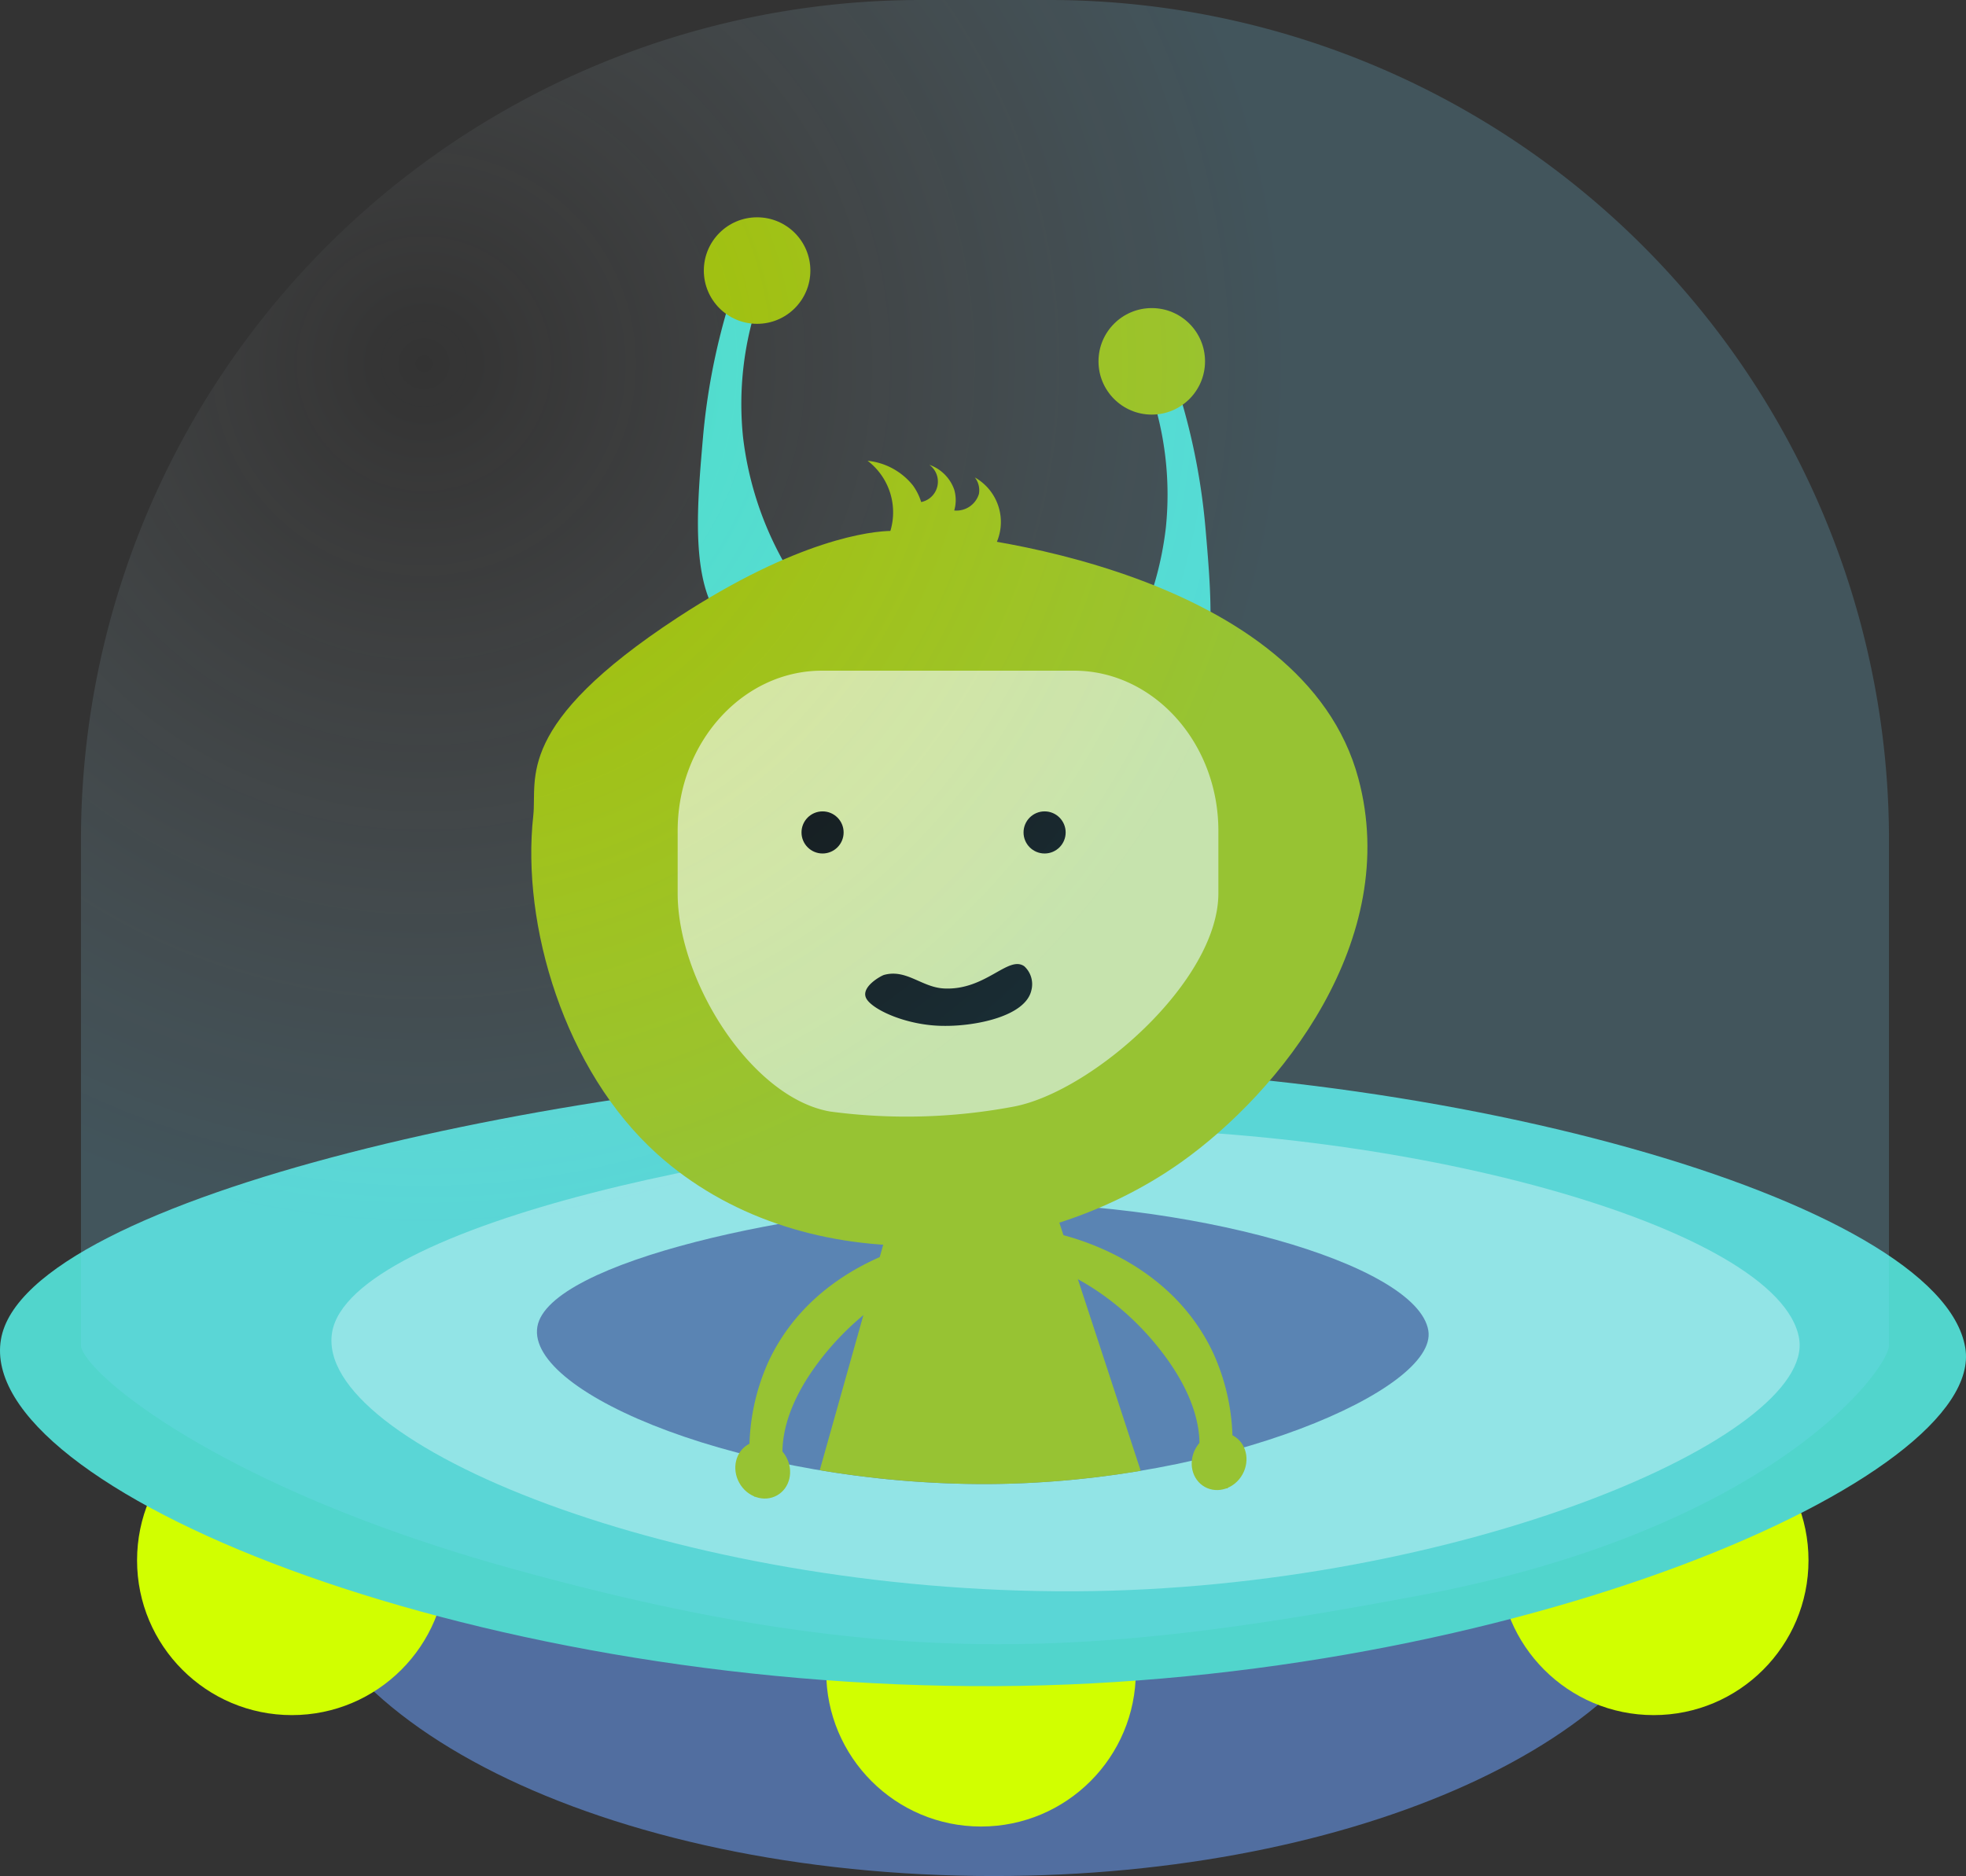 <svg xmlns="http://www.w3.org/2000/svg" xmlns:xlink="http://www.w3.org/1999/xlink" width="188.597" height="180" viewBox="0 0 188.597 180"><rect x="0" y="0" width="188.597" height="180" fill="#333333" stroke="none"/><defs><style>.a{fill:none;}.b{clip-path:url(#a);}.c{fill:#516ea0;}.d{fill:#d1ff00;}.e{fill:#49dbcb;}.f{fill:#51d5cc;}.g{fill:#97e6e0;}.h{fill:#9dbd00;}.i{fill:#d8e599;}.j{fill:url(#b);}</style><clipPath id="a"><rect class="a" width="188.597" height="180"/></clipPath><radialGradient id="b" cx="195.365" cy="167.593" r="91.131" gradientTransform="translate(4.194 4.145) scale(0.91 0.91)" gradientUnits="userSpaceOnUse"><stop offset="0" stop-color="#fff" stop-opacity="0"/><stop offset="1" stop-color="#7edbff" stop-opacity="0.2"/></radialGradient></defs><g class="b"><path class="c" d="M169.12,267.42v.68c0,18.58,30.22,33.65,67.49,33.65,35,0,63.72-13.27,67.14-30.25-16.06,6.72-40.11-2.73-63.37-2.61C211.26,269,185.4,276.38,169.12,267.42Z" transform="translate(-141.302 -121.75)"/><circle class="d" cx="14.85" cy="14.85" r="14.85" transform="translate(79.258 145.55)"/><circle class="d" cx="14.85" cy="14.85" r="14.85" transform="translate(143.788 134.86)"/><circle class="d" cx="14.85" cy="14.85" r="14.85" transform="translate(13.148 134.86)"/><path class="e" d="M243.92,191.39a32.06,32.06,0,0,0,9.22-19,31,31,0,0,0-1.62-13.55h0l2.16-1.63a62.7,62.7,0,0,1,3.26,15.18c.66,7.61,1.39,15.94-3.26,19C252.75,192,249.85,193.54,243.92,191.39Z" transform="translate(-141.302 -121.75)"/><path class="e" d="M221.8,182.68a32.12,32.12,0,0,1-9.22-19,31,31,0,0,1,1.63-13.55h0L212,148.52a63.19,63.19,0,0,0-3.26,15.18c-.66,7.61-1.39,15.94,3.26,19C213,183.29,215.87,184.83,221.8,182.68Z" transform="translate(-141.302 -121.75)"/><path class="f" d="M141.39,250.28c2.3-13.81,56-25.29,92.64-26.13,44.26-1,93.43,12.67,95.8,26.92,2.09,12.52-43.59,32.24-93,32.46C185.71,283.77,139,264.53,141.39,250.28Z" transform="translate(-141.302 -121.75)"/><path class="g" d="M173.16,249.59c1.72-10.31,41.8-18.89,69.18-19.51,33.06-.75,69.78,9.46,71.55,20.1,1.56,9.35-32.55,24.08-69.48,24.25C206.26,274.6,171.39,260.24,173.16,249.59Z" transform="translate(-141.302 -121.75)"/><path class="c" d="M192.85,249.05c1.05-6.27,25.4-11.48,42-11.86,20.08-.46,42.39,5.75,43.47,12.22.95,5.67-19.78,14.62-42.22,14.73C213,264.24,191.77,255.51,192.85,249.05Z" transform="translate(-141.302 -121.75)"/><path class="h" d="M206.31,181c-15.76,10.33-13.46,15.44-13.85,19-1.17,10.49,3,24.48,11.88,32.47,13.44,12.11,35.73,11.11,50.27.79,9.48-6.73,21.17-21.31,17-36.82-5.22-19.53-36.82-23.75-44.74-23.75C224.92,172.69,217.8,173.48,206.31,181Z" transform="translate(-141.302 -121.75)"/><circle class="h" cx="5.11" cy="5.11" r="5.11" transform="translate(105.378 29.56)"/><circle class="h" cx="5.11" cy="5.11" r="5.11" transform="translate(67.518 20.85)"/><path class="i" d="M238.52,227.93a55.39,55.39,0,0,1-17.57.47c-7.52-1.29-14.64-12.49-14.64-20.94v-6c0-8.45,6.23-15.36,13.84-15.36h24.19c7.61,0,13.84,6.91,13.84,15.36v6C258.18,215.91,246,226.54,238.52,227.93Z" transform="translate(-141.302 -121.75)"/><circle cx="2.02" cy="2.02" r="2.02" transform="translate(98.188 77.85)"/><circle cx="2.02" cy="2.02" r="2.02" transform="translate(76.888 77.85)"/><path d="M240.24,216.77c-.56,2.48-5.29,3.44-8.36,3.41-3.61,0-7-1.6-7.5-2.68s1.47-2.14,1.73-2.21c2.14-.59,3.61,1.19,5.74,1.3,4,.21,6.17-3.21,7.71-2.13A2.33,2.33,0,0,1,240.24,216.77Z" transform="translate(-141.302 -121.75)"/><path class="h" d="M225.71,174.67a6.22,6.22,0,0,0-1.18-8.71,6.39,6.39,0,0,1,4.35,2.37,5.461,5.461,0,0,1,.79,1.59,2,2,0,0,0,.79-3.57,3.88,3.88,0,0,1,2.38,2.38,3.57,3.57,0,0,1,0,2,2.25,2.25,0,0,0,2.37-1.59,2,2,0,0,0-.39-1.58,4.91,4.91,0,0,1,1.58,7.13Z" transform="translate(-141.302 -121.75)"/><path class="h" d="M219.94,262.81a95.9,95.9,0,0,0,16.2,1.33,91.457,91.457,0,0,0,14.59-1.27l-9.18-28-13.86.4Z" transform="translate(-141.302 -121.75)"/><path class="h" d="M241.54,239.87c1,.16,11.63,2.07,16.14,11.69a20.66,20.66,0,0,1,1.38,13c-.59,0-2.33-2.05-2.92-2.08.19-1.12,1.31-5.3-3.92-11.69-4.92-6-10.68-7.87-11.87-8C240.74,241.84,241.14,240.85,241.54,239.87Z" transform="translate(-141.302 -121.75)"/><ellipse class="h" cx="2.81" cy="2.57" rx="2.81" ry="2.57" transform="matrix(0.486, -0.874, 0.874, 0.486, 113.335, 141.419)"/><path class="h" d="M231.19,240.66c-1,.17-11.63,2.07-16.15,11.69a20.71,20.71,0,0,0-1.37,13c.59,0,2.33-2.05,2.92-2.08-.19-1.12-1.31-5.3,3.91-11.69,4.93-6,10.69-7.87,11.88-8C232,242.63,231.59,241.64,231.19,240.66Z" transform="translate(-141.302 -121.75)"/><ellipse class="h" cx="2.57" cy="2.81" rx="2.57" ry="2.81" transform="matrix(0.874, -0.486, 0.486, 0.874, 69.555, 139.82)"/><path class="j" d="M277.37,274.85c-31.15,5.84-50.84,7.44-87.12-2.64-28.5-7.92-41.18-19.06-41.18-21.4V202.09a80.58,80.58,0,0,1,80.35-80.34h12.74a80.58,80.58,0,0,1,80.35,80.34v48.72C322.51,253.15,311.16,268.52,277.37,274.85Z" transform="translate(-141.302 -121.75)"/></g></svg>
